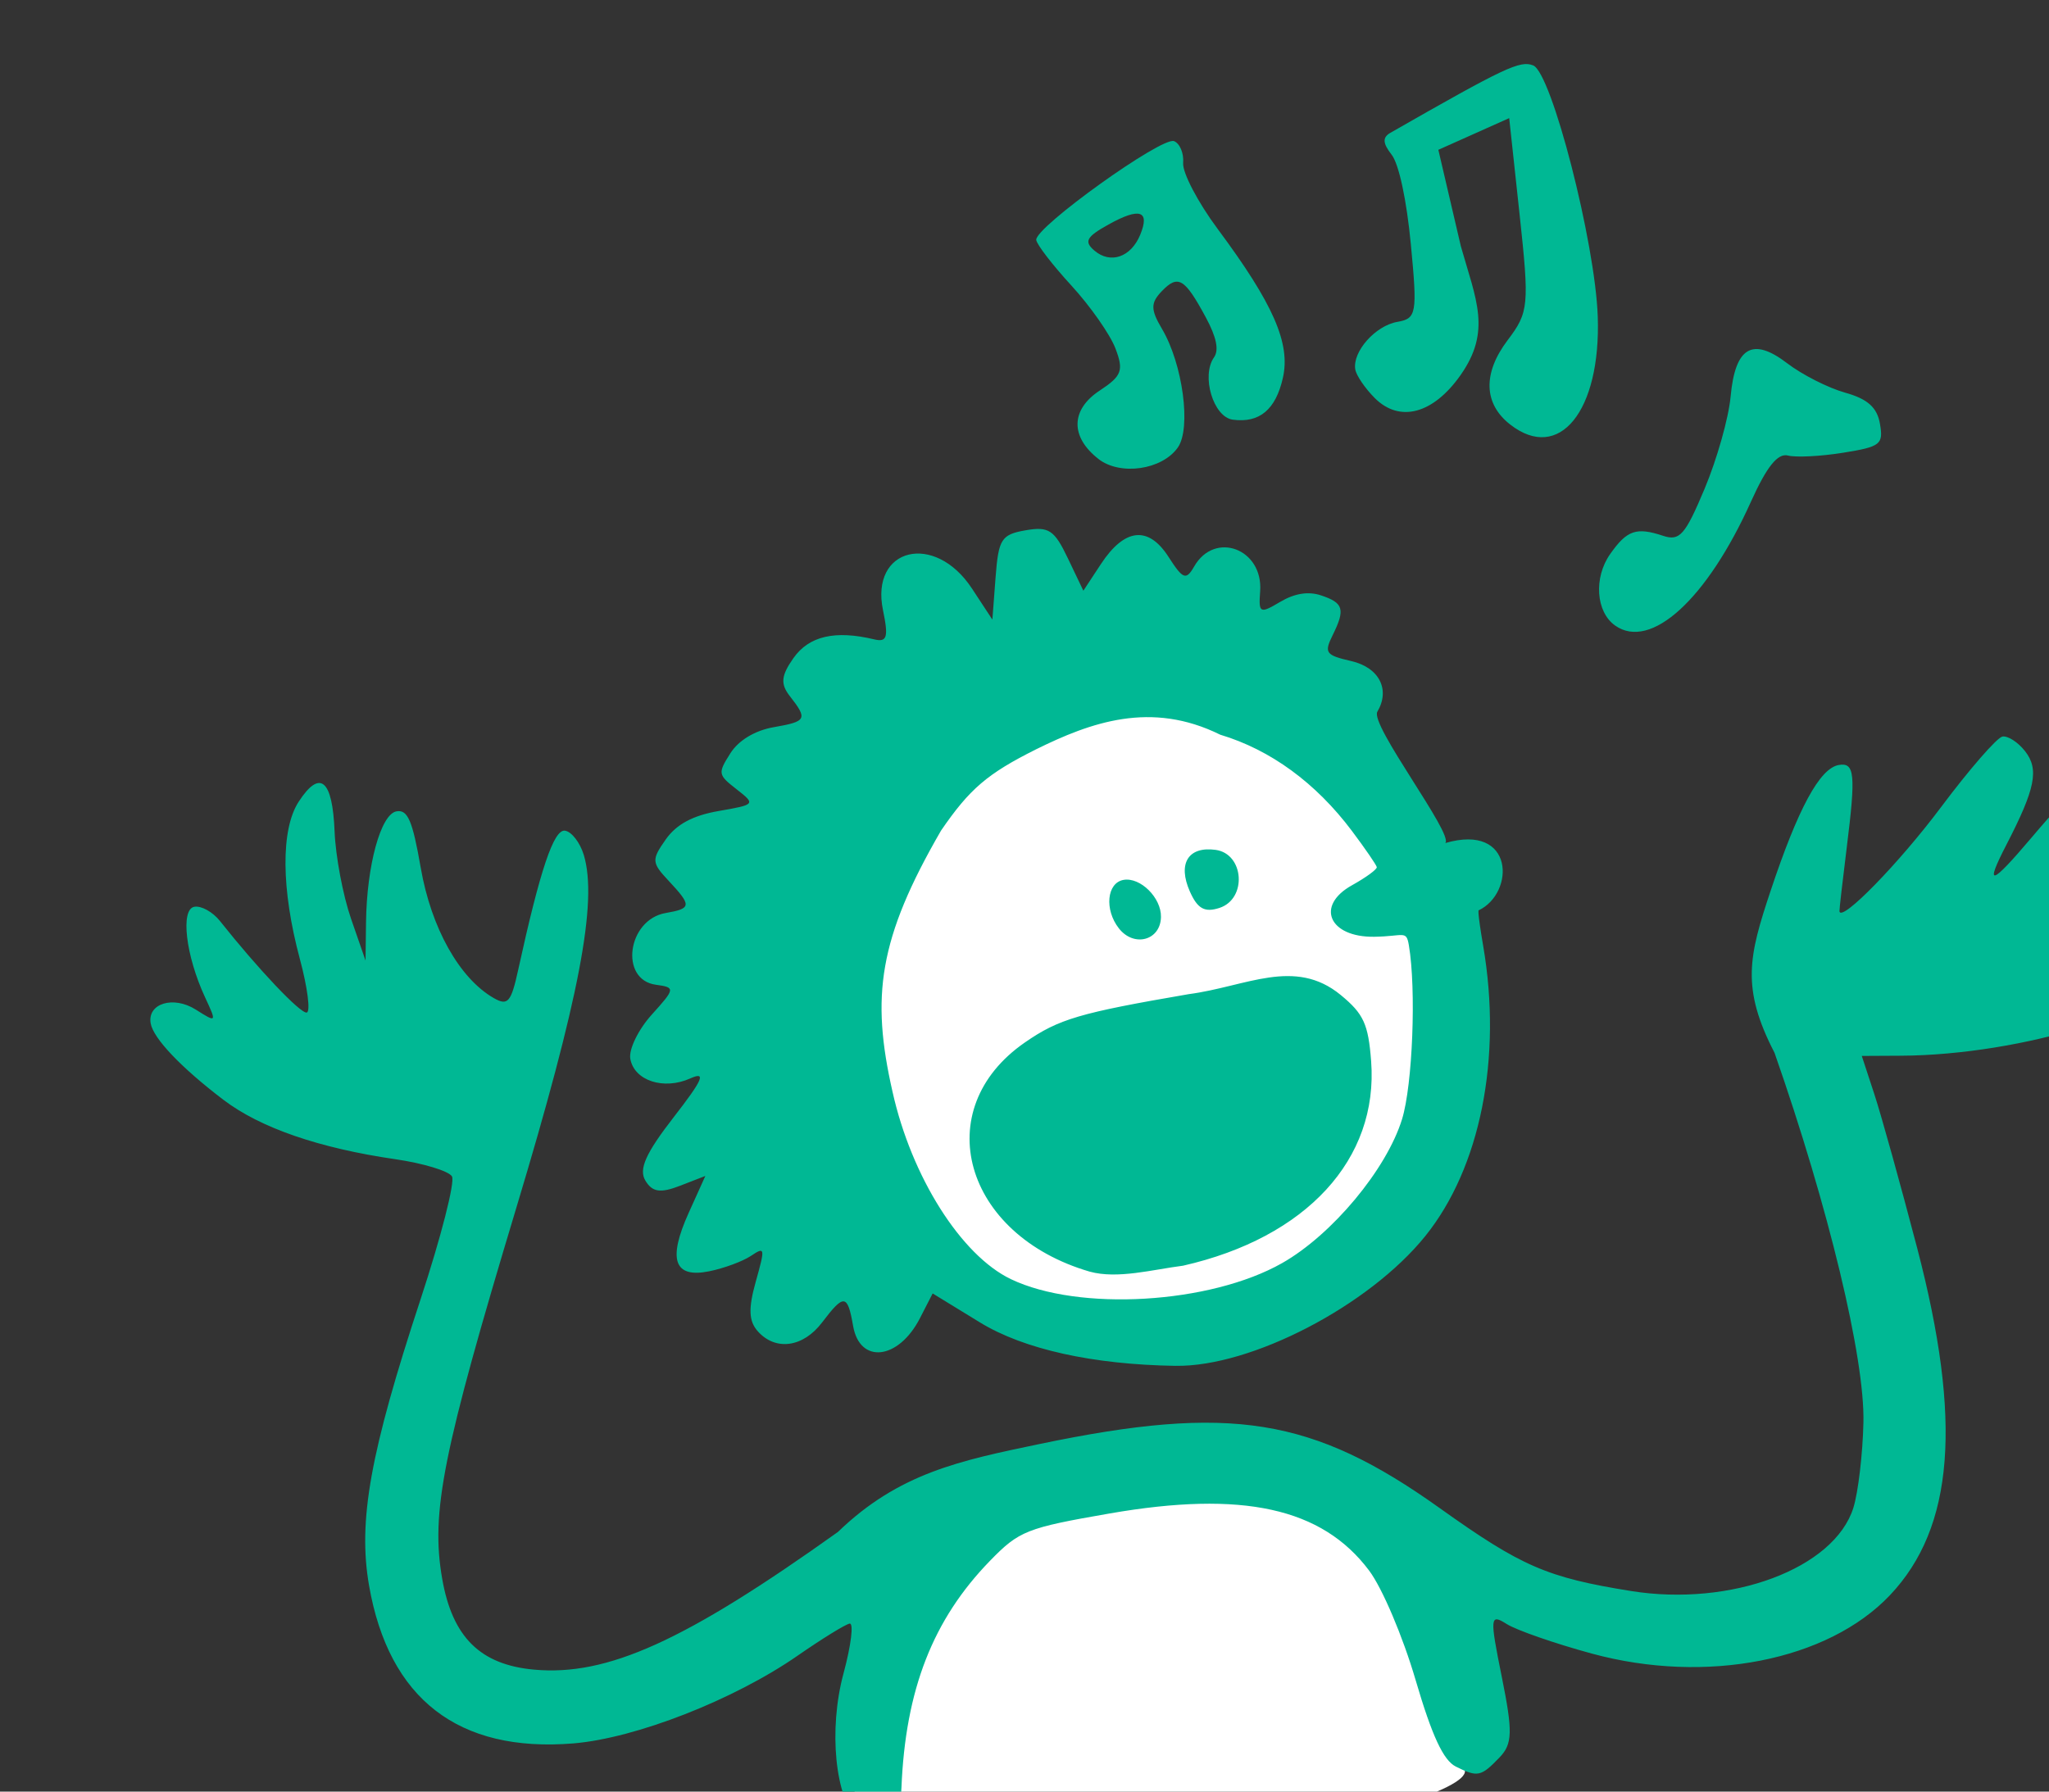 <?xml version="1.0" ?><svg height="178.784mm" viewBox="0 0 204.414 178.784" width="204.414mm" xmlns="http://www.w3.org/2000/svg">
    <rect x="0" y="0" width="204.414" height="178.784" fill="#333333" stroke="none"/>
    <path d="m 36365.106,15571.858 c -21.829,-0.363 -41.985,4.148 -55.677,11.597 -39.832,21.668 -60.47,78.385 -51.815,137.399 46.379,107.743 97.084,105.147 160.106,87.572 63.022,-17.574 88.652,-92.064 57.363,-167.754 -20.534,-49.671 -68.304,-68.123 -109.977,-68.814 z m 21.756,298.753 c -10.965,0.122 -22.826,1.085 -35.603,3.02 -81.773,12.382 -87.764,85.675 -81.217,132.707 58.361,28.558 230.893,-8.487 228.23,-22.666 -2.662,-14.179 2.775,-27.562 -9.097,-61.313 -10.017,-28.477 -43.1,-52.403 -102.313,-51.748 z" fill="#FFFFFF" paint-order="markers stroke fill" transform="translate(146.856,6.471) matrix(0.265,0,0,0.265,-9672.757,-4065.483)"/>
    <path d="m 36494.857,15982.247 c -4.681,-2.32 -8.968,-11.554 -15.138,-32.593 -4.801,-16.382 -12.541,-34.605 -17.509,-41.225 -17.721,-23.612 -47.619,-30.189 -97.702,-21.485 -31.228,5.425 -34.024,6.528 -44.971,17.775 -21.566,22.161 -31.887,48.614 -33.379,85.538 -0.541,13.403 -8.757,19.574 -16.335,12.262 -8.645,-8.336 -11.194,-34.16 -5.471,-55.364 2.86,-10.588 3.892,-19.024 2.296,-18.747 -1.591,0.278 -10.405,5.715 -19.583,12.084 -23.994,16.649 -60.977,31.114 -84.46,33.034 -43.219,3.536 -69.452,-16.757 -76.875,-59.464 -4.231,-24.363 0.399,-50.079 19.403,-107.802 7.706,-23.411 13.023,-44.221 11.812,-46.249 -1.214,-2.03 -10.789,-4.938 -21.281,-6.465 -28.79,-4.183 -50.9,-11.826 -64.772,-22.386 -15.936,-12.131 -26.389,-23.122 -27.371,-28.773 -1.307,-7.513 8.53,-10.528 16.961,-5.197 7.915,4.999 7.955,4.948 3.537,-4.561 -7.309,-15.729 -9.38,-33.224 -4.046,-34.15 2.597,-0.45 6.915,1.944 9.596,5.321 14.35,18.088 30.299,34.928 32.689,34.513 1.496,-0.26 0.337,-9.331 -2.571,-20.156 -7.065,-26.302 -7.231,-48.85 -0.431,-59.269 8.013,-12.285 12.715,-8.363 13.504,11.266 0.374,9.303 3.147,24.035 6.164,32.746 l 5.486,15.837 0.18,-14.333 c 0.258,-21.493 5.558,-40.833 11.486,-41.863 4.216,-0.732 6.027,3.487 9.115,21.273 3.942,22.678 14.564,41.631 27.487,49.043 5.285,3.028 6.521,1.611 9.185,-10.568 8.269,-37.792 13.409,-53.078 17.639,-52.461 2.493,0.368 5.681,4.496 7.084,9.179 5.275,17.622 -1.719,54.167 -25.409,132.811 -27.76,92.15 -32.264,114.671 -27.925,139.635 3.827,22.037 14.318,32.437 34.576,34.289 27.634,2.518 56.779,-10.687 114.401,-51.834 22.998,-22.208 45.931,-26.868 75.925,-33.124 71.885,-15 102.745,-10.055 150.657,24.145 30.771,21.964 40.374,26.129 71.967,31.205 37.706,6.061 76.542,-8.458 83.738,-31.305 1.82,-5.781 3.527,-20.27 3.794,-32.2 0.537,-24.181 -13.127,-80.985 -33.463,-139.146 -12.653,-24.5 -9.687,-36.353 -1.519,-60.895 10.376,-31.173 18.537,-46.254 25.703,-47.499 6.001,-1.043 6.444,3.496 3.016,30.928 -1.592,12.773 -2.84,23.644 -2.765,24.163 0.612,4.277 22.408,-18.061 38.217,-39.181 10.688,-14.285 21.105,-26.26 23.145,-26.616 2.039,-0.355 5.874,2.124 8.519,5.511 5.348,6.845 3.91,14.048 -7.058,35.301 -8.285,16.052 -5.855,15.366 9.413,-2.663 18.005,-21.256 22.163,-23.887 29.53,-18.702 8.869,6.243 8.575,8.67 -3.038,25.164 l -10.339,14.692 9.473,-4.605 c 14.111,-6.856 35.622,-10.157 37.992,-5.823 4.756,8.697 -10.23,21.361 -47.909,40.485 -9.757,4.953 -8.254,4.95 11.358,0 19.08,-4.819 22.744,-4.877 23.529,-0.354 2.328,13.395 -53.869,30.963 -99.741,31.178 l -14.683,0.08 4.733,14.425 c 2.604,7.932 9.853,33.979 16.109,57.881 17.035,65.076 13.897,105.242 -10.208,130.727 -23.391,24.726 -69.249,33.726 -112.259,22.021 -13.938,-3.79 -28.366,-8.806 -32.064,-11.142 -6.291,-3.974 -6.407,-2.693 -1.818,19.999 4.154,20.564 4.026,25.156 -0.847,30.227 -7.013,7.3 -8.225,7.557 -16.465,3.476 z m -105.463,-150.893 c -31.165,-0.467 -57.18,-6.244 -73.687,-16.358 l -17.804,-10.908 -4.798,9.353 c -8.052,15.683 -22.632,17.36 -25.147,2.887 -2.093,-12.036 -3.433,-12.189 -11.669,-1.328 -7.127,9.403 -17.466,10.849 -24.175,3.379 -3.439,-3.826 -3.648,-8.558 -0.827,-18.638 3.628,-12.947 3.547,-13.351 -1.83,-9.775 -3.087,2.057 -10.135,4.655 -15.66,5.775 -13.231,2.684 -15.703,-4.361 -7.724,-22.028 l 6.263,-13.87 -9.596,3.716 c -7.348,2.846 -10.393,2.379 -13.001,-1.989 -2.546,-4.264 0.155,-10.28 10.661,-23.829 11.07,-14.262 12.401,-17.377 6.248,-14.617 -10.013,4.488 -21.136,0.83 -22.569,-7.42 -0.615,-3.531 3.029,-11.009 8.095,-16.619 8.853,-9.795 8.914,-10.237 1.543,-11.238 -13.821,-1.883 -10.748,-24.506 3.669,-27.011 9.826,-1.707 9.913,-2.747 0.991,-12.285 -6.264,-6.696 -6.329,-7.777 -0.934,-15.44 4.006,-5.686 10.167,-8.997 19.896,-10.688 13.882,-2.413 13.986,-2.536 6.779,-8.169 -7.064,-5.515 -7.149,-5.991 -2.359,-13.569 3.077,-4.869 9.269,-8.602 16.309,-9.824 12.422,-2.159 12.865,-3.015 6.084,-11.692 -3.602,-4.608 -3.311,-7.706 1.351,-14.328 5.84,-8.303 15.66,-10.582 30.376,-7.058 4.87,1.167 5.455,-0.763 3.337,-10.972 -4.887,-23.572 19.468,-29.515 33.486,-8.172 l 7.69,11.706 1.205,-15.936 c 1.093,-14.401 2.178,-16.103 11.275,-17.687 8.761,-1.52 10.832,-0.154 15.921,10.5 l 5.85,12.25 6.611,-10.044 c 8.938,-13.578 17.884,-14.51 25.484,-2.653 5.395,8.411 6.587,8.856 9.616,3.573 7.761,-13.53 26.03,-6.643 24.845,9.361 -0.614,8.264 -0.13,8.517 7.516,3.98 5.449,-3.231 10.568,-4.055 15.348,-2.482 8.545,2.822 9.262,5.237 4.449,14.965 -3.303,6.678 -2.672,7.569 6.943,9.78 10.76,2.474 14.717,10.905 9.872,19.066 -2.923,4.925 28.944,46.336 25.557,49.472 26.192,-7.636 26.288,18.82 12.587,25.333 0,0 -0.672,-0.428 1.699,13.433 7.206,42.083 -1.063,83.49 -21.797,109.22 -21.132,26.227 -65.495,49.297 -93.973,48.87 z m 40.081,-38.696 c 18.802,-10.674 39.295,-35.263 45.136,-54.178 3.984,-12.894 5.394,-48.896 2.567,-65.52 -0.979,-5.791 -1.839,-3.334 -13.041,-3.185 -16.941,0.233 -22.278,-11.658 -8.334,-19.414 5.261,-2.922 9.443,-5.99 9.301,-6.814 -0.155,-0.824 -4.367,-6.969 -9.384,-13.656 -13.548,-18.054 -30.631,-30.537 -49.553,-36.206 -26.084,-12.905 -48.75,-4.646 -69.341,5.513 -18.335,9.181 -24.964,14.847 -35.754,30.58 -23.566,40.746 -26.436,62.493 -18.276,98.35 7.122,32.007 25.798,61.586 44.562,70.576 25.609,12.264 75.004,9.34 102.117,-6.046 z m -72.454,3.215 c -47.478,-13.851 -60.822,-61.129 -24.362,-86.318 12.772,-8.828 20.48,-11.098 61.638,-18.168 21.63,-2.849 39.892,-13.947 57.23,0.313 8.615,7.092 10.38,10.932 11.45,24.913 2.82,36.909 -24.358,66.477 -70.795,77.022 -11.495,1.461 -24.643,5.129 -35.161,2.238 z m 10.986,-129.266 c -5.513,-7.057 -4.531,-17.153 1.772,-18.249 6.314,-1.095 14.213,6.727 14.081,13.948 -0.153,8.863 -10.167,11.577 -15.853,4.301 z m 26.729,-13.877 c -4.669,-10.514 -0.615,-17.081 9.679,-15.678 10.794,1.469 11.922,18.472 1.449,21.866 -5.571,1.802 -8.238,0.322 -11.128,-6.188 z m 160.111,-100.136 c -7.254,-5.103 -8.155,-18.019 -1.885,-26.931 6.356,-9.029 9.824,-10.217 19.981,-6.858 6.201,2.049 8.265,-0.307 15.593,-17.781 4.646,-11.08 9.041,-26.672 9.772,-34.65 1.702,-18.678 8.254,-22.539 21.306,-12.546 5.607,4.296 15.424,9.274 21.818,11.065 8.456,2.365 12.024,5.559 13.094,11.703 1.351,7.781 0.259,8.647 -13.833,10.911 -8.414,1.358 -17.766,1.833 -20.786,1.061 -3.865,-0.987 -7.989,4.161 -13.973,17.438 -16.557,36.729 -37.7,56.013 -51.087,46.588 z m -39.524,-75.713 c -10.02,-7.823 -10.366,-19.307 -0.957,-31.752 7.974,-10.547 8.206,-12.998 4.498,-47.374 l -3.91,-36.246 -13.339,5.969 -13.335,5.964 8.474,36.322 c 5.723,20.197 11.605,31.876 -0.137,48.55 -10.295,14.625 -22.942,17.985 -32.3,8.582 -3.627,-3.641 -6.913,-8.462 -7.302,-10.715 -1.159,-6.667 7.516,-16.504 15.832,-17.948 7.243,-1.257 7.567,-3.122 5.079,-29.223 -1.596,-16.726 -4.492,-30.222 -7.243,-33.74 -3.361,-4.302 -3.489,-6.492 -0.472,-8.217 43.061,-24.634 48.848,-27.364 53.777,-25.388 6.932,2.782 23.341,66.633 24.303,94.565 1.222,35.63 -14.532,55.06 -32.968,40.651 z m -155.017,12.958 c -10.639,-8.312 -10.458,-18.532 0.461,-25.722 8.379,-5.518 9.141,-7.566 5.931,-15.934 -2.025,-5.275 -9.483,-15.912 -16.569,-23.634 -7.089,-7.724 -13.039,-15.451 -13.225,-17.173 -0.517,-4.737 47.316,-39.031 51.879,-37.201 2.189,0.877 3.732,4.574 3.424,8.212 -0.304,3.642 5.537,14.814 12.981,24.828 20.963,28.196 27.491,43.081 24.581,56.05 -2.697,12.022 -8.845,17.157 -18.896,15.792 -7.305,-0.997 -11.951,-16.5 -7.037,-23.48 1.919,-2.726 0.916,-7.601 -3.085,-15.018 -7.973,-14.77 -10.437,-16.248 -16.541,-9.92 -4.288,4.445 -4.282,6.936 0.02,14.213 7.856,13.245 11.086,37.423 5.975,44.69 -5.946,8.446 -21.705,10.712 -29.914,4.297 z m 15.745,-84.421 c 3.742,-9.111 -0.206,-10.376 -11.946,-3.843 -8.344,4.636 -9.302,6.41 -5.3,9.822 6.057,5.161 13.762,2.489 17.246,-5.979 z" fill="#00B894" transform="translate(146.856,6.471) matrix(0.265,0,0,0.265,-9672.757,-4065.483)"/>
</svg>